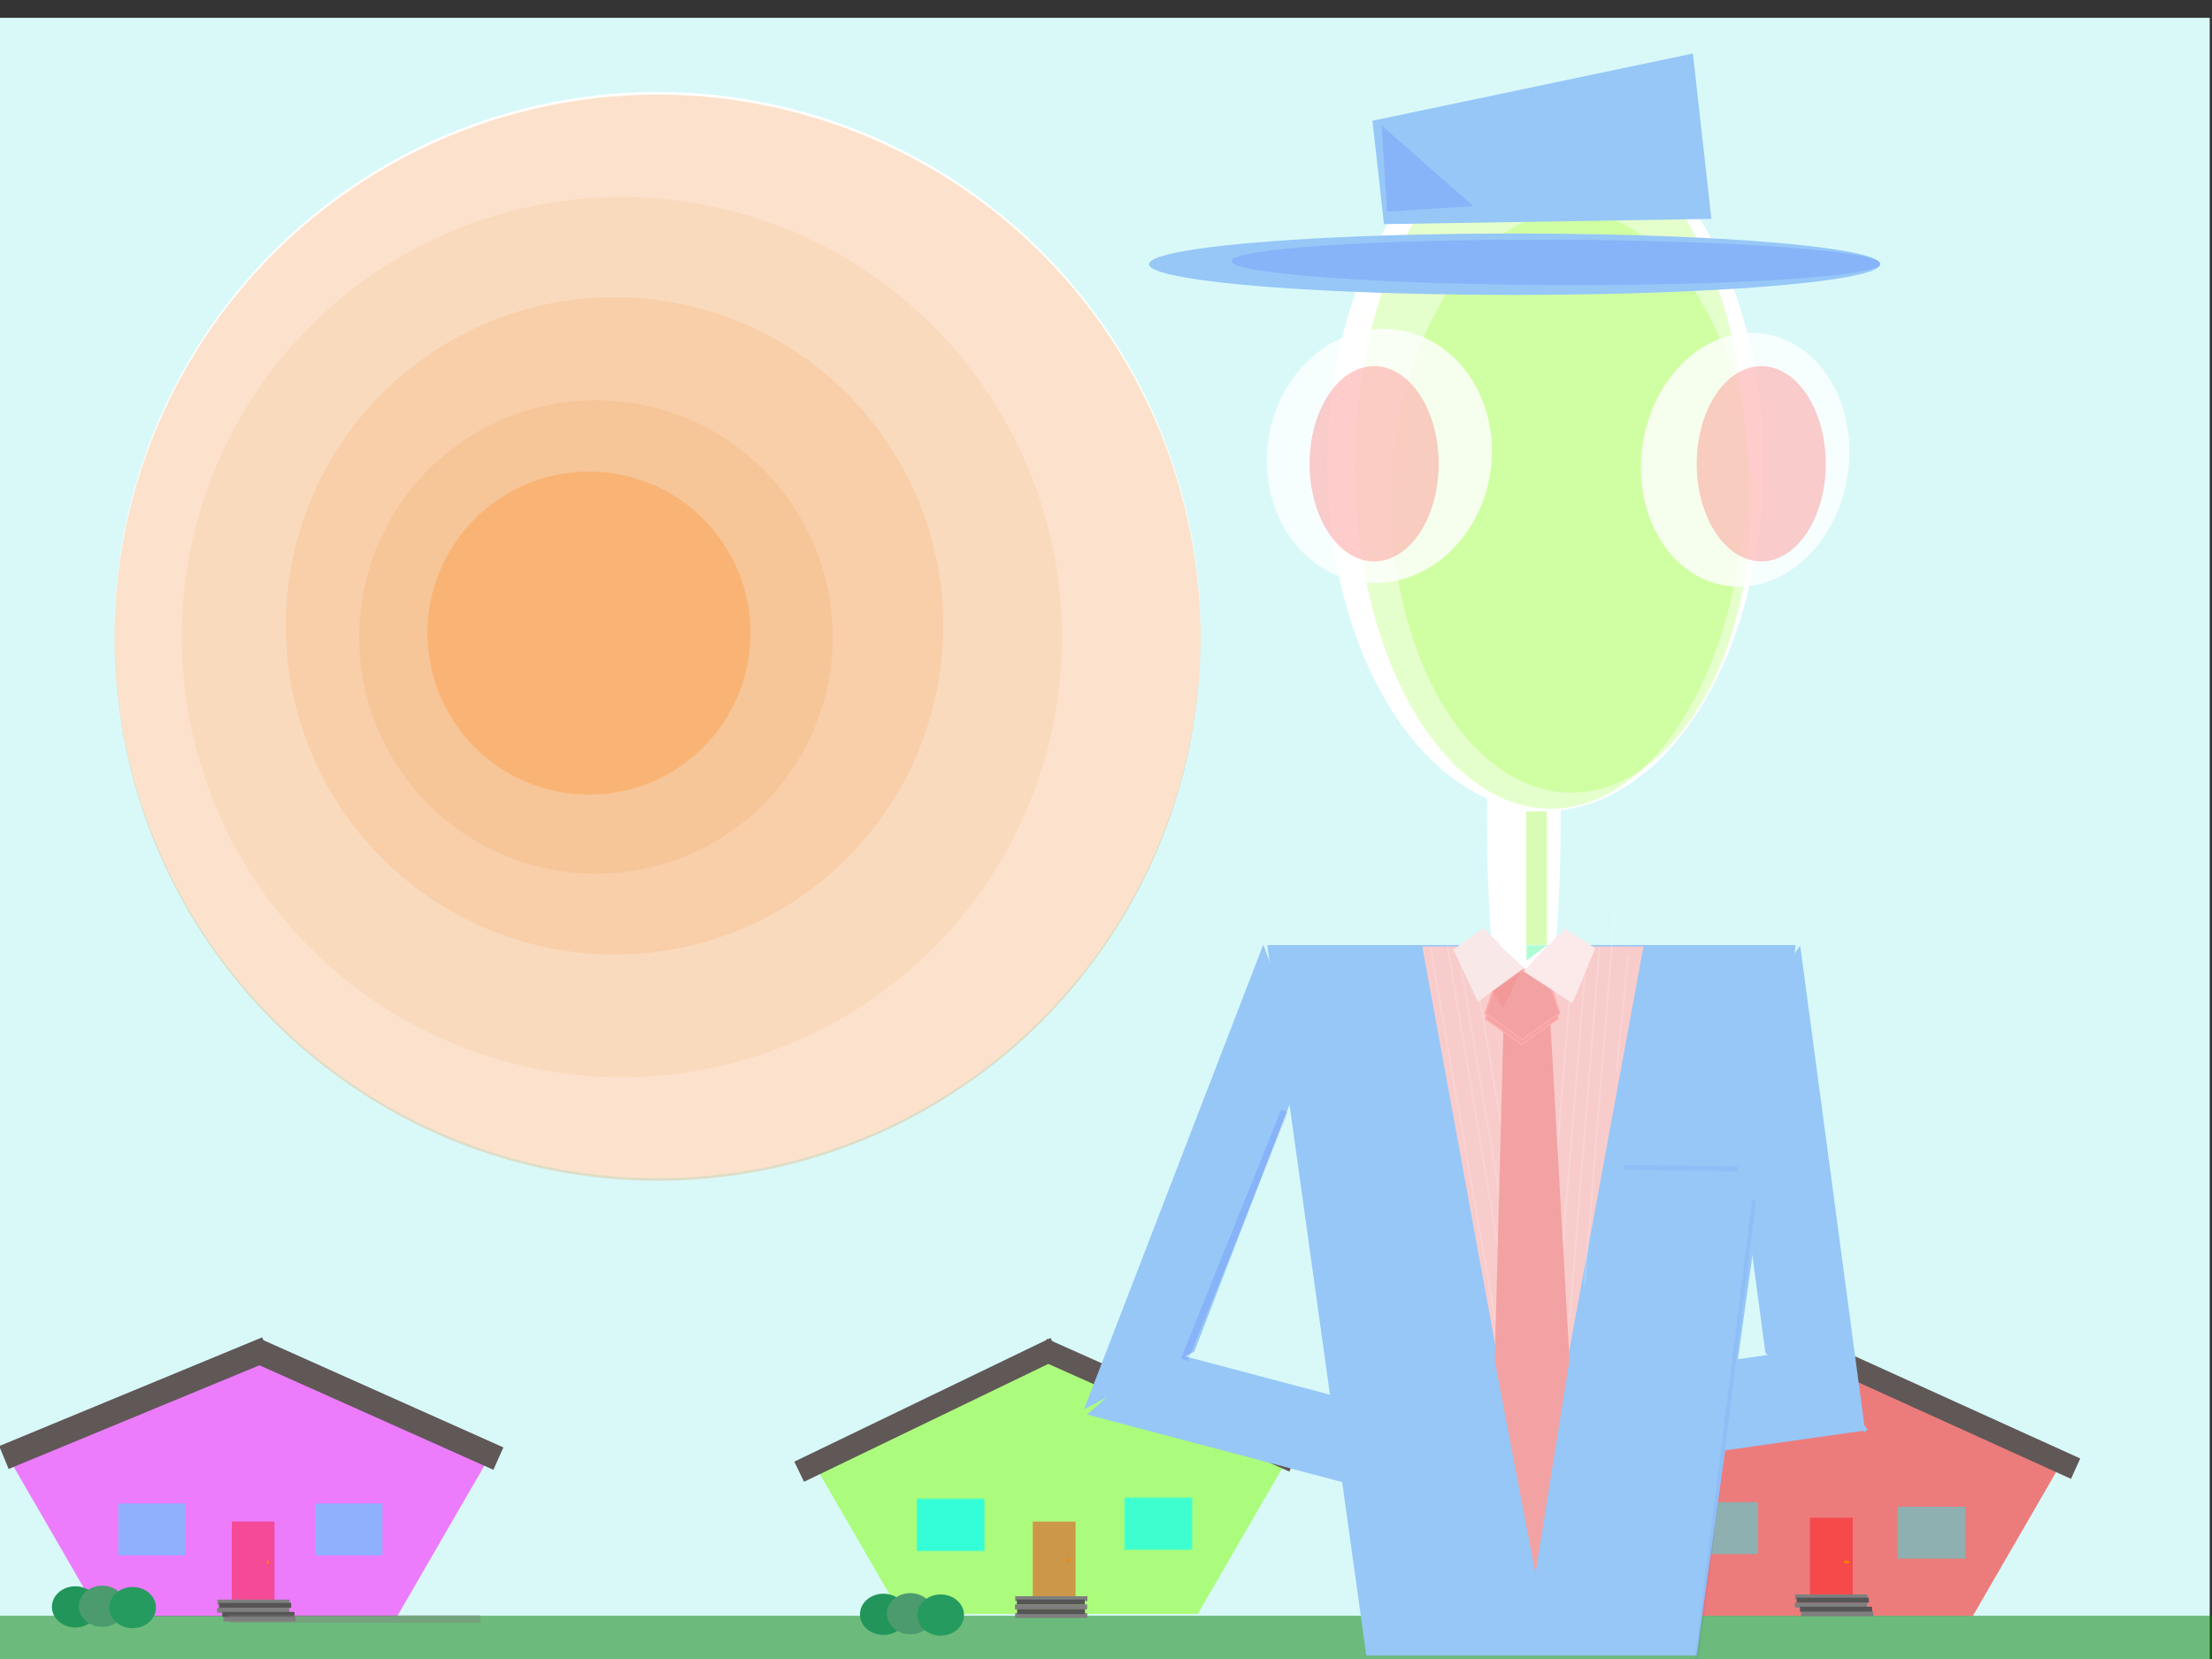 <svg width="640" height="480" xmlns="http://www.w3.org/2000/svg" xmlns:svg="http://www.w3.org/2000/svg">
 <rect width="100%" height="100%" fill="#333333" stroke="none"/>
 <!-- Created with SVG-edit - http://svg-edit.googlecode.com/ -->
 <g>
  <title>Layer 1</title>
  <rect fill="#d9f9f9" stroke-width="0" stroke-dasharray="null" stroke-linejoin="null" stroke-linecap="null" x="-1.157" y="5.158" width="640.5" height="477.75" id="svg_57" stroke="#000000"/>
  <circle fill="#ffffff" stroke-width="0" stroke-dasharray="null" stroke-linejoin="null" stroke-linecap="null" cx="190.25" cy="183.75" r="157.129" stroke="#000000" id="svg_56"/>
  <ellipse fill="#000000" stroke="#000000" stroke-width="3" stroke-dasharray="null" stroke-linejoin="null" stroke-linecap="null" cx="252.5" cy="210" id="svg_8"/>
  <circle fill="#f27100" stroke-width="0" stroke-dasharray="null" stroke-linejoin="null" stroke-linecap="null" cx="190.25" cy="184.5" r="157.129" id="svg_31" stroke="#000000" opacity="0.2"/>
  <polygon id="svg_40" fill="#f9b87a" opacity="0.2"/>
  <polygon id="svg_41" fill="#f9b87a" opacity="0.2"/>
  <circle fill="#ed9038" stroke="#000000" stroke-width="0" stroke-dasharray="null" stroke-linejoin="null" stroke-linecap="null" opacity="0.1" cx="179.917" cy="184.333" r="127.354" id="svg_51"/>
  <circle fill="#ed9038" stroke-width="0" stroke-dasharray="null" stroke-linejoin="null" stroke-linecap="null" opacity="0.15" cx="177.792" cy="181.083" r="95.104" id="svg_52" stroke="#000000"/>
  <circle fill="#ed9038" stroke-width="0" stroke-dasharray="null" stroke-linejoin="null" stroke-linecap="null" opacity="0.15" cx="172.417" cy="184.292" r="68.479" id="svg_53" stroke="#000000"/>
  <circle fill="#fca553" stroke-width="0" stroke-dasharray="null" stroke-linejoin="null" stroke-linecap="null" opacity="0.5" cx="170.417" cy="183.167" r="46.729" id="svg_54" stroke="#000000"/>
  <path fill="#7fff00" stroke-width="0" stroke-dasharray="null" stroke-linejoin="null" stroke-linecap="null" opacity="0.5" d="m234.072,421.081l69.525,-28.361l69.525,28.361l-26.556,45.889l-85.938,0l-26.556,-45.889z" id="svg_58" stroke="#000000"/>
  <path fill="#ff0000" stroke-width="0" stroke-dasharray="null" stroke-linejoin="null" stroke-linecap="null" opacity="0.5" d="m458.322,421.644l69.525,-28.361l69.525,28.361l-26.556,45.889l-85.938,0l-26.556,-45.889z" stroke="#000000" id="svg_59"/>
  <path fill="#ff00ff" stroke-width="0" stroke-dasharray="null" stroke-linejoin="null" stroke-linecap="null" opacity="0.5" d="m2.44,421.741l69.525,-28.361l69.525,28.361l-26.556,45.889l-85.938,0l-26.556,-45.889z" stroke="#000000" id="svg_60"/>
  <rect fill="#007f00" stroke="#000000" stroke-width="0" stroke-dasharray="null" stroke-linejoin="null" stroke-linecap="null" opacity="0.5" x="-0.285" y="467.487" width="645.75" height="12.75" id="svg_61"/>
  <rect stroke="#000000" fill="#605757" stroke-width="0" stroke-dasharray="null" stroke-linejoin="null" stroke-linecap="null" x="70.594" y="402.776" width="76.952" height="7.099" id="svg_62" transform="rotate(24.076 109.07,406.325) "/>
  <rect stroke="#000000" fill="#605757" stroke-width="0" stroke-dasharray="null" stroke-linejoin="null" stroke-linecap="null" x="-1.986" y="402.392" width="82.332" height="7.168" transform="rotate(-22.46 39.18,405.976) " id="svg_63"/>
  <rect fill="#605757" stroke-width="0" stroke-dasharray="null" stroke-linejoin="null" stroke-linecap="null" x="227.134" y="404.685" width="82.332" height="6.472" transform="rotate(-25.764 268.3,407.92) " stroke="#000000" id="svg_64"/>
  <rect fill="#605757" stroke-width="0" stroke-dasharray="null" stroke-linejoin="null" stroke-linecap="null" x="298.128" y="403.324" width="79.691" height="6.472" transform="rotate(24.076 337.973,406.56) " id="svg_66" stroke="#000000"/>
  <rect fill="#605757" stroke-width="0" stroke-dasharray="null" stroke-linejoin="null" stroke-linecap="null" x="450.634" y="406.185" width="82.332" height="6.472" transform="rotate(-25.764 491.8,409.42) " stroke="#605757" id="svg_67"/>
  <rect fill="#605757" stroke-width="0" stroke-dasharray="null" stroke-linejoin="null" stroke-linecap="null" x="521.884" y="404.685" width="82.332" height="6.472" transform="rotate(24.403 563.05,407.92) " stroke="#000000" id="svg_68"/>
  <rect fill="#ff0000" stroke-width="0" stroke-dasharray="null" stroke-linejoin="null" stroke-linecap="null" x="67.062" y="440.25" width="12.375" height="23.062" id="svg_73" stroke="#000000" opacity="0.4"/>
  <rect fill="#ff0000" stroke-width="0" stroke-dasharray="null" stroke-linejoin="null" stroke-linecap="null" x="298.812" y="440.25" width="12.375" height="23.062" stroke="#000000" opacity="0.4" id="svg_74"/>
  <rect fill="#ff0000" stroke-width="0" stroke-dasharray="null" stroke-linejoin="null" stroke-linecap="null" x="523.687" y="439.125" width="12.375" height="23.062" stroke="#000000" opacity="0.4" id="svg_75"/>
  <rect fill="#00ffff" stroke="#000000" stroke-width="0" stroke-dasharray="null" stroke-linejoin="null" stroke-linecap="null" x="34.25" y="435" width="19.5" height="15" id="svg_77" opacity="0.4"/>
  <rect fill="#00ffff" stroke="#000000" stroke-width="0" stroke-dasharray="null" stroke-linejoin="null" stroke-linecap="null" x="265.25" y="433.5" width="19.5" height="15" opacity="0.4" id="svg_78"/>
  <rect fill="#00ffff" stroke="#000000" stroke-width="0" stroke-dasharray="null" stroke-linejoin="null" stroke-linecap="null" x="489.125" y="434.625" width="19.5" height="15" opacity="0.4" id="svg_79"/>
  <rect fill="#7f7f7f" stroke-width="0" stroke-dasharray="null" stroke-linejoin="null" stroke-linecap="null" x="62.896" y="462.812" width="20.883" height="1.424" id="svg_80" stroke="#000000"/>
  <rect fill="#7f7f7f" stroke-width="0" stroke-dasharray="null" stroke-linejoin="null" stroke-linecap="null" x="62.817" y="465.185" width="20.883" height="1.424" stroke="#000000" id="svg_81"/>
  <rect fill="#7f7f7f" stroke-width="0" stroke-dasharray="null" stroke-linejoin="null" stroke-linecap="null" x="64.637" y="467.716" width="20.883" height="1.424" stroke="#000000" id="svg_82"/>
  <rect fill="#565555" stroke-width="0" stroke-dasharray="null" stroke-linejoin="null" stroke-linecap="null" x="63.371" y="463.761" width="20.883" height="1.424" stroke="#000000" id="svg_83"/>
  <rect fill="#565555" stroke-width="0" stroke-dasharray="null" stroke-linejoin="null" stroke-linecap="null" x="64.32" y="466.371" width="20.883" height="1.424" stroke="#000000" id="svg_84"/>
  <rect fill="#7f7f7f" stroke-width="0" stroke-dasharray="null" stroke-linejoin="null" stroke-linecap="null" x="293.741" y="461.829" width="20.883" height="1.424" stroke="#000000" id="svg_85"/>
  <rect fill="#7f7f7f" stroke-width="0" stroke-dasharray="null" stroke-linejoin="null" stroke-linecap="null" x="293.662" y="464.202" width="20.883" height="1.424" stroke="#000000" id="svg_86"/>
  <rect fill="#7f7f7f" stroke-width="0" stroke-dasharray="null" stroke-linejoin="null" stroke-linecap="null" x="293.702" y="466.734" width="20.883" height="1.424" stroke="#000000" id="svg_87"/>
  <rect fill="#565555" stroke-width="0" stroke-dasharray="null" stroke-linejoin="null" stroke-linecap="null" x="294.216" y="462.779" width="19.637" height="1.424" id="svg_88" stroke="#000000"/>
  <rect fill="#565555" stroke-width="0" stroke-dasharray="null" stroke-linejoin="null" stroke-linecap="null" x="294.275" y="465.567" width="19.637" height="1.424" id="svg_89" stroke="#000000"/>
  <rect fill="#7f7f7f" stroke-width="0" stroke-dasharray="null" stroke-linejoin="null" stroke-linecap="null" x="519.359" y="461.315" width="20.883" height="1.424" stroke="#000000" id="svg_90"/>
  <rect fill="#7f7f7f" stroke-width="0" stroke-dasharray="null" stroke-linejoin="null" stroke-linecap="null" x="519.28" y="463.688" width="20.883" height="1.424" stroke="#000000" id="svg_91"/>
  <rect fill="#7f7f7f" stroke-width="0" stroke-dasharray="null" stroke-linejoin="null" stroke-linecap="null" x="521.099" y="466.22" width="20.883" height="1.424" stroke="#000000" id="svg_92"/>
  <rect fill="#565555" stroke-width="0" stroke-dasharray="null" stroke-linejoin="null" stroke-linecap="null" x="519.833" y="462.264" width="20.883" height="1.424" stroke="#000000" id="svg_93"/>
  <rect fill="#565555" stroke-width="0" stroke-dasharray="null" stroke-linejoin="null" stroke-linecap="null" x="520.782" y="464.875" width="20.883" height="1.424" stroke="#000000" id="svg_94"/>
  <rect fill="#00ffff" stroke="#000000" stroke-width="0" stroke-dasharray="null" stroke-linejoin="null" stroke-linecap="null" x="91.139" y="435" width="19.5" height="15" opacity="0.4" id="svg_96"/>
  <rect id="svg_1" fill="#00ffff" stroke="#000000" stroke-width="0" stroke-dasharray="null" stroke-linejoin="null" stroke-linecap="null" x="265.341" y="433.828" width="19.5" height="15" opacity="0.5"/>
  <rect id="svg_2" fill="#00ffff" stroke="#000000" stroke-width="0" stroke-dasharray="null" stroke-linejoin="null" stroke-linecap="null" x="325.25" y="433.5" width="19.5" height="15" opacity="0.4"/>
  <rect id="svg_3" fill="#00ffff" stroke="#000000" stroke-width="0" stroke-dasharray="null" stroke-linejoin="null" stroke-linecap="null" x="325.522" y="433.206" width="19.5" height="15" opacity="0.4"/>
  <rect id="svg_4" fill="#00ffff" stroke="#000000" stroke-width="0" stroke-dasharray="null" stroke-linejoin="null" stroke-linecap="null" x="549.125" y="435.958" width="19.5" height="15" opacity="0.4"/>
  <ellipse stroke="#000000" ry="0.532" rx="0.294" id="svg_19" cy="452.032" cx="77.456" stroke-linecap="null" stroke-linejoin="null" stroke-dasharray="null" stroke-width="0" fill="#ff7f00"/>
  <ellipse id="svg_20" cy="420" cx="90.687" stroke-linecap="null" stroke-linejoin="null" stroke-dasharray="null" stroke-width="0" stroke="#000000" fill="#ff7f00"/>
  <ellipse stroke="#000000" id="svg_23" ry="0.492" rx="0.334" cy="451.43" cx="309.166" stroke-linecap="null" stroke-linejoin="null" stroke-dasharray="null" stroke-width="0" fill="#ff7f00"/>
  <ellipse stroke="#000000" id="svg_24" ry="0.382" rx="0.813" cy="451.944" cx="534.249" stroke-linecap="null" stroke-linejoin="null" stroke-dasharray="null" stroke-width="0" fill="#ff7f00"/>
  <ellipse stroke="#000000" ry="5.962" rx="6.763" id="svg_25" cy="464.92" cx="21.781" stroke-linecap="null" stroke-linejoin="null" stroke-dasharray="null" stroke-width="0" fill="#22965a"/>
  <ellipse id="svg_26" cy="447.09" cx="19.054" stroke-linecap="null" stroke-linejoin="null" stroke-dasharray="null" stroke-width="0" stroke="#000000" fill="#007f3f"/>
  <ellipse id="svg_27" ry="5.962" rx="6.763" cy="464.742" cx="29.584" stroke-linecap="null" stroke-linejoin="null" stroke-dasharray="null" stroke-width="0" fill="#4c9b6f" stroke="#000000"/>
  <ellipse id="svg_28" ry="5.962" rx="6.763" cy="465.126" cx="38.362" stroke-linecap="null" stroke-linejoin="null" stroke-dasharray="null" stroke-width="0" fill="#269b5f" stroke="#000000"/>
  <rect opacity="0.4" stroke="#000000" id="svg_29" height="2.215" width="72.773" y="467.32" x="66.219" stroke-linecap="null" stroke-linejoin="null" stroke-dasharray="null" stroke-width="0" fill="#7f7f7f"/>
  <ellipse stroke="#000000" ry="5.962" rx="6.763" cy="467.076" cx="255.578" stroke-linecap="null" stroke-linejoin="null" stroke-dasharray="null" stroke-width="0" fill="#22965a" id="svg_6"/>
  <ellipse ry="5.962" rx="6.763" cy="466.898" cx="263.381" stroke-linecap="null" stroke-linejoin="null" stroke-dasharray="null" stroke-width="0" fill="#4c9b6f" stroke="#000000" id="svg_7"/>
  <ellipse ry="5.962" rx="6.763" cy="467.283" cx="272.159" stroke-linecap="null" stroke-linejoin="null" stroke-dasharray="null" stroke-width="0" fill="#269b5f" stroke="#000000" id="svg_9"/>
  <ellipse fill="#ffffff" stroke="#000000" stroke-width="0" stroke-dasharray="null" stroke-linejoin="null" stroke-linecap="null" cx="440.889" cy="236.444" id="svg_21" rx="10.667" ry="74.667"/>
  <ellipse fill="#ffffff" stroke-width="0" stroke-dasharray="null" stroke-linejoin="null" stroke-linecap="null" cx="447.111" cy="134.222" id="svg_15" rx="63.111" ry="100.444" stroke="#000000"/>
  <rect fill="#d9fcb5" stroke-width="0" stroke-dasharray="null" stroke-linejoin="null" stroke-linecap="null" x="441.602" y="234.75" width="5.936" height="41.606" id="svg_10" stroke="#f4eded"/>
  <ellipse fill="#7fff00" stroke-width="null" stroke-dasharray="null" stroke-linejoin="null" stroke-linecap="null" cx="448.667" cy="135" id="svg_65" rx="56.667" ry="99" opacity="0.2" stroke="#f4eded"/>
  <ellipse fill="#7fff00" stroke-width="null" stroke-dasharray="null" stroke-linejoin="null" stroke-linecap="null" cx="454.667" cy="145.333" rx="52" ry="84" opacity="0.2" id="svg_71" stroke="#f4eded"/>
  <ellipse stroke-width="0" fill="#96c7f7" stroke-dasharray="null" stroke-linejoin="null" stroke-linecap="null" cx="438.222" cy="76.444" id="svg_16" rx="105.778" ry="8.889" stroke="#000000"/>
  <path fill="#96c7f7" stroke-width="0" stroke-dasharray="null" stroke-linejoin="null" stroke-linecap="null" d="m421.544,91.808l9.029,-94.312l30.096,0l9.029,94.312l-48.153,0z" id="svg_18" transform="rotate(-96.384 445.62,44.652) " stroke="#000000"/>
  <path fill="#96c7f7" stroke-width="0" stroke-dasharray="null" stroke-linejoin="null" stroke-linecap="null" d="m366.657,273.433l28.667,205.556l95.556,0l28.667,-205.556l-152.889,0z" id="svg_22" stroke="#000000"/>
  <path stroke="#000000" fill="#f9cccc" stroke-width="0" stroke-dasharray="null" stroke-linejoin="null" stroke-linecap="null" d="m411.481,448.429l31.999,-174.595l31.999,174.595l-63.998,0l-0,0z" id="svg_32" transform="rotate(-179.981 443.479,361.132) "/>
  <line id="svg_105" stroke="#fcf9f9" transform="rotate(178.481 462.792,318.031) " stroke-width="0.5" y2="371.504" x2="457.062" y1="264.558" x1="468.523" opacity="0.2" stroke-linecap="null" stroke-linejoin="null" stroke-dasharray="null" fill="none"/>
  <line stroke-width="0.5" stroke="#f9f7f7" id="svg_95" y2="380.309" x2="436.73" y1="273.363" x1="418.695" opacity="0.2" stroke-linecap="null" stroke-linejoin="null" stroke-dasharray="null" fill="none"/>
  <line id="svg_98" stroke-width="0.5" stroke="#f9f4f4" y2="383.868" x2="440.29" y1="276.923" x1="422.255" opacity="0.2" stroke-linecap="null" stroke-linejoin="null" stroke-dasharray="null" fill="none"/>
  <line id="svg_100" stroke-width="0.5" stroke="#fcf9f9" y2="380.965" x2="443.694" y1="274.02" x1="425.659" opacity="0.2" stroke-linecap="null" stroke-linejoin="null" stroke-dasharray="null" fill="none"/>
  <line stroke="#fcf9f9" transform="rotate(178.481 451.389,322.823) " id="svg_104" stroke-width="0.5" y2="376.296" x2="445.658" y1="269.351" x1="457.119" opacity="0.2" stroke-linecap="null" stroke-linejoin="null" stroke-dasharray="null" fill="none"/>
  <line id="svg_106" stroke="#fcf9f9" transform="rotate(178.481 454.948,326.383) " stroke-width="0.5" y2="379.856" x2="449.218" y1="272.91" x1="460.679" opacity="0.2" stroke-linecap="null" stroke-linejoin="null" stroke-dasharray="null" fill="none"/>
  <polygon stroke="#000000" fill="#f2a2a2" points="523.746,374.555 462.067,385.376 362.269,381.242 362.269,367.868 462.067,363.735 523.746,374.555 " stroke-width="0" transform="rotate(89.116 443.008,374.555) " id="svg_43"/>
  <polygon id="svg_34" fill="#ffffff"/>
  <polygon id="svg_35" fill="#ffffff"/>
  <polygon id="svg_36" fill="#ffffff"/>
  <polygon stroke="#ffaaaa" id="svg_72" fill="#f2a2a2" points="449.29,291.716 441.703,301.94 429.427,298.035 429.427,285.398 441.703,281.493 449.29,291.716 " stroke-width="0.5" transform="rotate(162.093 439.358,291.716) "/>
  <polygon id="svg_42" fill="#f2a2a2" points="449.685,290.063 441.895,300.615 429.291,296.584 429.291,283.541 441.895,279.51 449.685,290.063 " stroke-width="0.5" transform="rotate(162.093 439.488,290.062) " stroke="#ffaaaa"/>
  <path fill="#f9e8e8" stroke-width="0" stroke-dasharray="null" stroke-linejoin="null" stroke-linecap="null" d="m421.16,286.416l3.164,-16.333l10.547,0l3.164,16.333l-16.875,0z" id="svg_38" transform="rotate(-36.165 429.598,278.25) " stroke="#000000"/>
  <path fill="#fceaea" stroke-width="0" stroke-dasharray="null" stroke-linejoin="null" stroke-linecap="null" d="m444.079,287.037l3.164,-16.925l10.547,0l3.164,16.925l-16.875,0z" transform="rotate(33.216 452.517,278.575) " id="svg_39" stroke="#000000"/>
  <path stroke="#000000" fill="#96c7f7" stroke-width="0" stroke-dasharray="null" stroke-linejoin="null" stroke-linecap="null" d="m278.62,356.668l27.015,-23.754l90.051,0l27.015,23.754l-144.082,0z" id="svg_45" transform="rotate(111.097 350.661,344.791) "/>
  <path fill="#96c7f7" stroke-width="0" stroke-dasharray="null" stroke-linejoin="null" stroke-linecap="null" d="m316.157,420.408l15.745,-23.528l52.483,0l15.745,23.528l-83.972,0l0,0z" transform="rotate(14.835 358.143,408.644) " id="svg_46" stroke="#000000"/>
  <ellipse fill="#ffffff" stroke-width="null" stroke-dasharray="null" stroke-linejoin="null" stroke-linecap="null" opacity="0.8" cx="399.091" cy="131.911" id="svg_102" rx="32.451" ry="36.847" transform="rotate(8.746 399.091,131.911) " stroke="#f4eded"/>
  <ellipse fill="#ff0000" stroke-width="null" stroke-dasharray="null" stroke-linejoin="null" stroke-linecap="null" cx="397.583" cy="134.185" rx="18.667" ry="28.25" opacity="0.2" id="svg_97" stroke="#f4eded"/>
  <ellipse fill="#ffffff" stroke-width="null" stroke-dasharray="null" stroke-linejoin="null" stroke-linecap="null" opacity="0.8" cx="504.934" cy="133.015" rx="29.98" ry="36.847" transform="rotate(8.746 504.934,133.015) " id="svg_103" stroke="#f4eded"/>
  <ellipse fill="#ff0000" stroke-width="null" stroke-dasharray="null" stroke-linejoin="null" stroke-linecap="null" cx="509.583" cy="134.185" rx="18.667" ry="28.25" opacity="0.2" stroke="#f4eded" id="svg_101"/>
  <path stroke="#000000" id="svg_11" fill="#96c7f7" stroke-width="0" stroke-dasharray="null" stroke-linejoin="null" stroke-linecap="null" d="m446.481,332.958l26.667,25.596l88.889,0l26.667,-25.596l-142.222,0z" transform="rotate(82.385 517.592,345.756) "/>
  <path stroke="#000000" id="svg_12" fill="#96c7f7" stroke-width="0" stroke-dasharray="null" stroke-linejoin="null" stroke-linecap="null" d="m463.385,393.617l14.185,25.596l47.284,0l14.185,-25.596l-75.655,0z" transform="rotate(171.926 501.212,406.414) "/>
  <path stroke="#000000" transform="rotate(-47.034 440.91,273.368) " id="svg_17" d="m436.05,278.605l0,-10.474l9.721,10.474l-9.721,0z" stroke-linecap="null" stroke-linejoin="null" stroke-dasharray="null" stroke-width="0" fill="#ffffff"/>
  <path fill="#aefcd4" stroke-width="0" stroke-dasharray="null" stroke-linejoin="null" stroke-linecap="null" d="m442.49,278.675l0,-6.006l4.405,6.006l-4.405,0z" id="svg_13" transform="rotate(89.812 444.693,275.672) " stroke="#000000"/>
  <path stroke="#000000" transform="rotate(55.799 437.38,286.542) " opacity="0.2" id="svg_5" d="m434.546,291.39l0,-9.696l5.668,9.696l-5.668,0z" stroke-width="0" fill="#f76f6f"/>
  <path stroke="#000000" transform="rotate(-3.705 413.009,47.957) " id="svg_44" d="m400.511,60.455l0,-24.996l24.996,24.996l-24.996,0z" opacity="0.1" stroke-linecap="null" stroke-linejoin="null" stroke-dasharray="null" stroke-width="0" fill="#0000ff"/>
  <ellipse stroke="#000000" transform="rotate(0.232 450.203,75.921) " opacity="0.1" id="svg_47" stroke-width="0" fill="#0000ff" stroke-dasharray="null" stroke-linejoin="null" stroke-linecap="null" cx="450.203" cy="75.921" rx="93.881" ry="6.557"/>
  <rect stroke="#000000" transform="rotate(21.942 357.163,357.445) " id="svg_49" height="77.582" width="2.078" y="318.654" x="356.124" opacity="0.1" stroke-linecap="null" stroke-linejoin="null" stroke-dasharray="null" stroke-width="0" fill="#0000ff"/>
  <rect stroke="#000000" id="svg_50" transform="rotate(7.106 499.194,414.057) " height="134.333" width="1.127" y="346.891" x="498.631" opacity="0.05" stroke-linecap="null" stroke-linejoin="null" stroke-dasharray="null" stroke-width="0" fill="#0000ff"/>
  <rect stroke="#a8a8f7" transform="rotate(0.83 486.458,337.984) " id="svg_55" height="1.375" width="32.791" y="337.296" x="470.063" opacity="0.05" stroke-linecap="null" stroke-linejoin="null" stroke-dasharray="null" stroke-width="0.5" fill="#0000ff"/>
  <line stroke="#f9f9f9" stroke-width="0.5" id="svg_76" y2="382.207" x2="432.617" y1="274.028" x1="413.881" opacity="0.2" stroke-linecap="null" stroke-linejoin="null" stroke-dasharray="null" fill="none"/>
  <line id="svg_107" stroke="#fcf9f9" transform="rotate(178.481 458.508,327.629) " stroke-width="0.5" y2="381.101" x2="452.777" y1="274.156" x1="464.238" opacity="0.2" stroke-linecap="null" stroke-linejoin="null" stroke-dasharray="null" fill="none"/>
  <line stroke="#fcf9f9" id="svg_108" transform="rotate(163.631 469.446,293.033) " stroke-width="0.5" y2="308.653" x2="463.139" y1="277.412" x1="475.752" opacity="0.2" stroke-linecap="null" stroke-linejoin="null" stroke-dasharray="null" fill="none"/>
 </g>
</svg>
